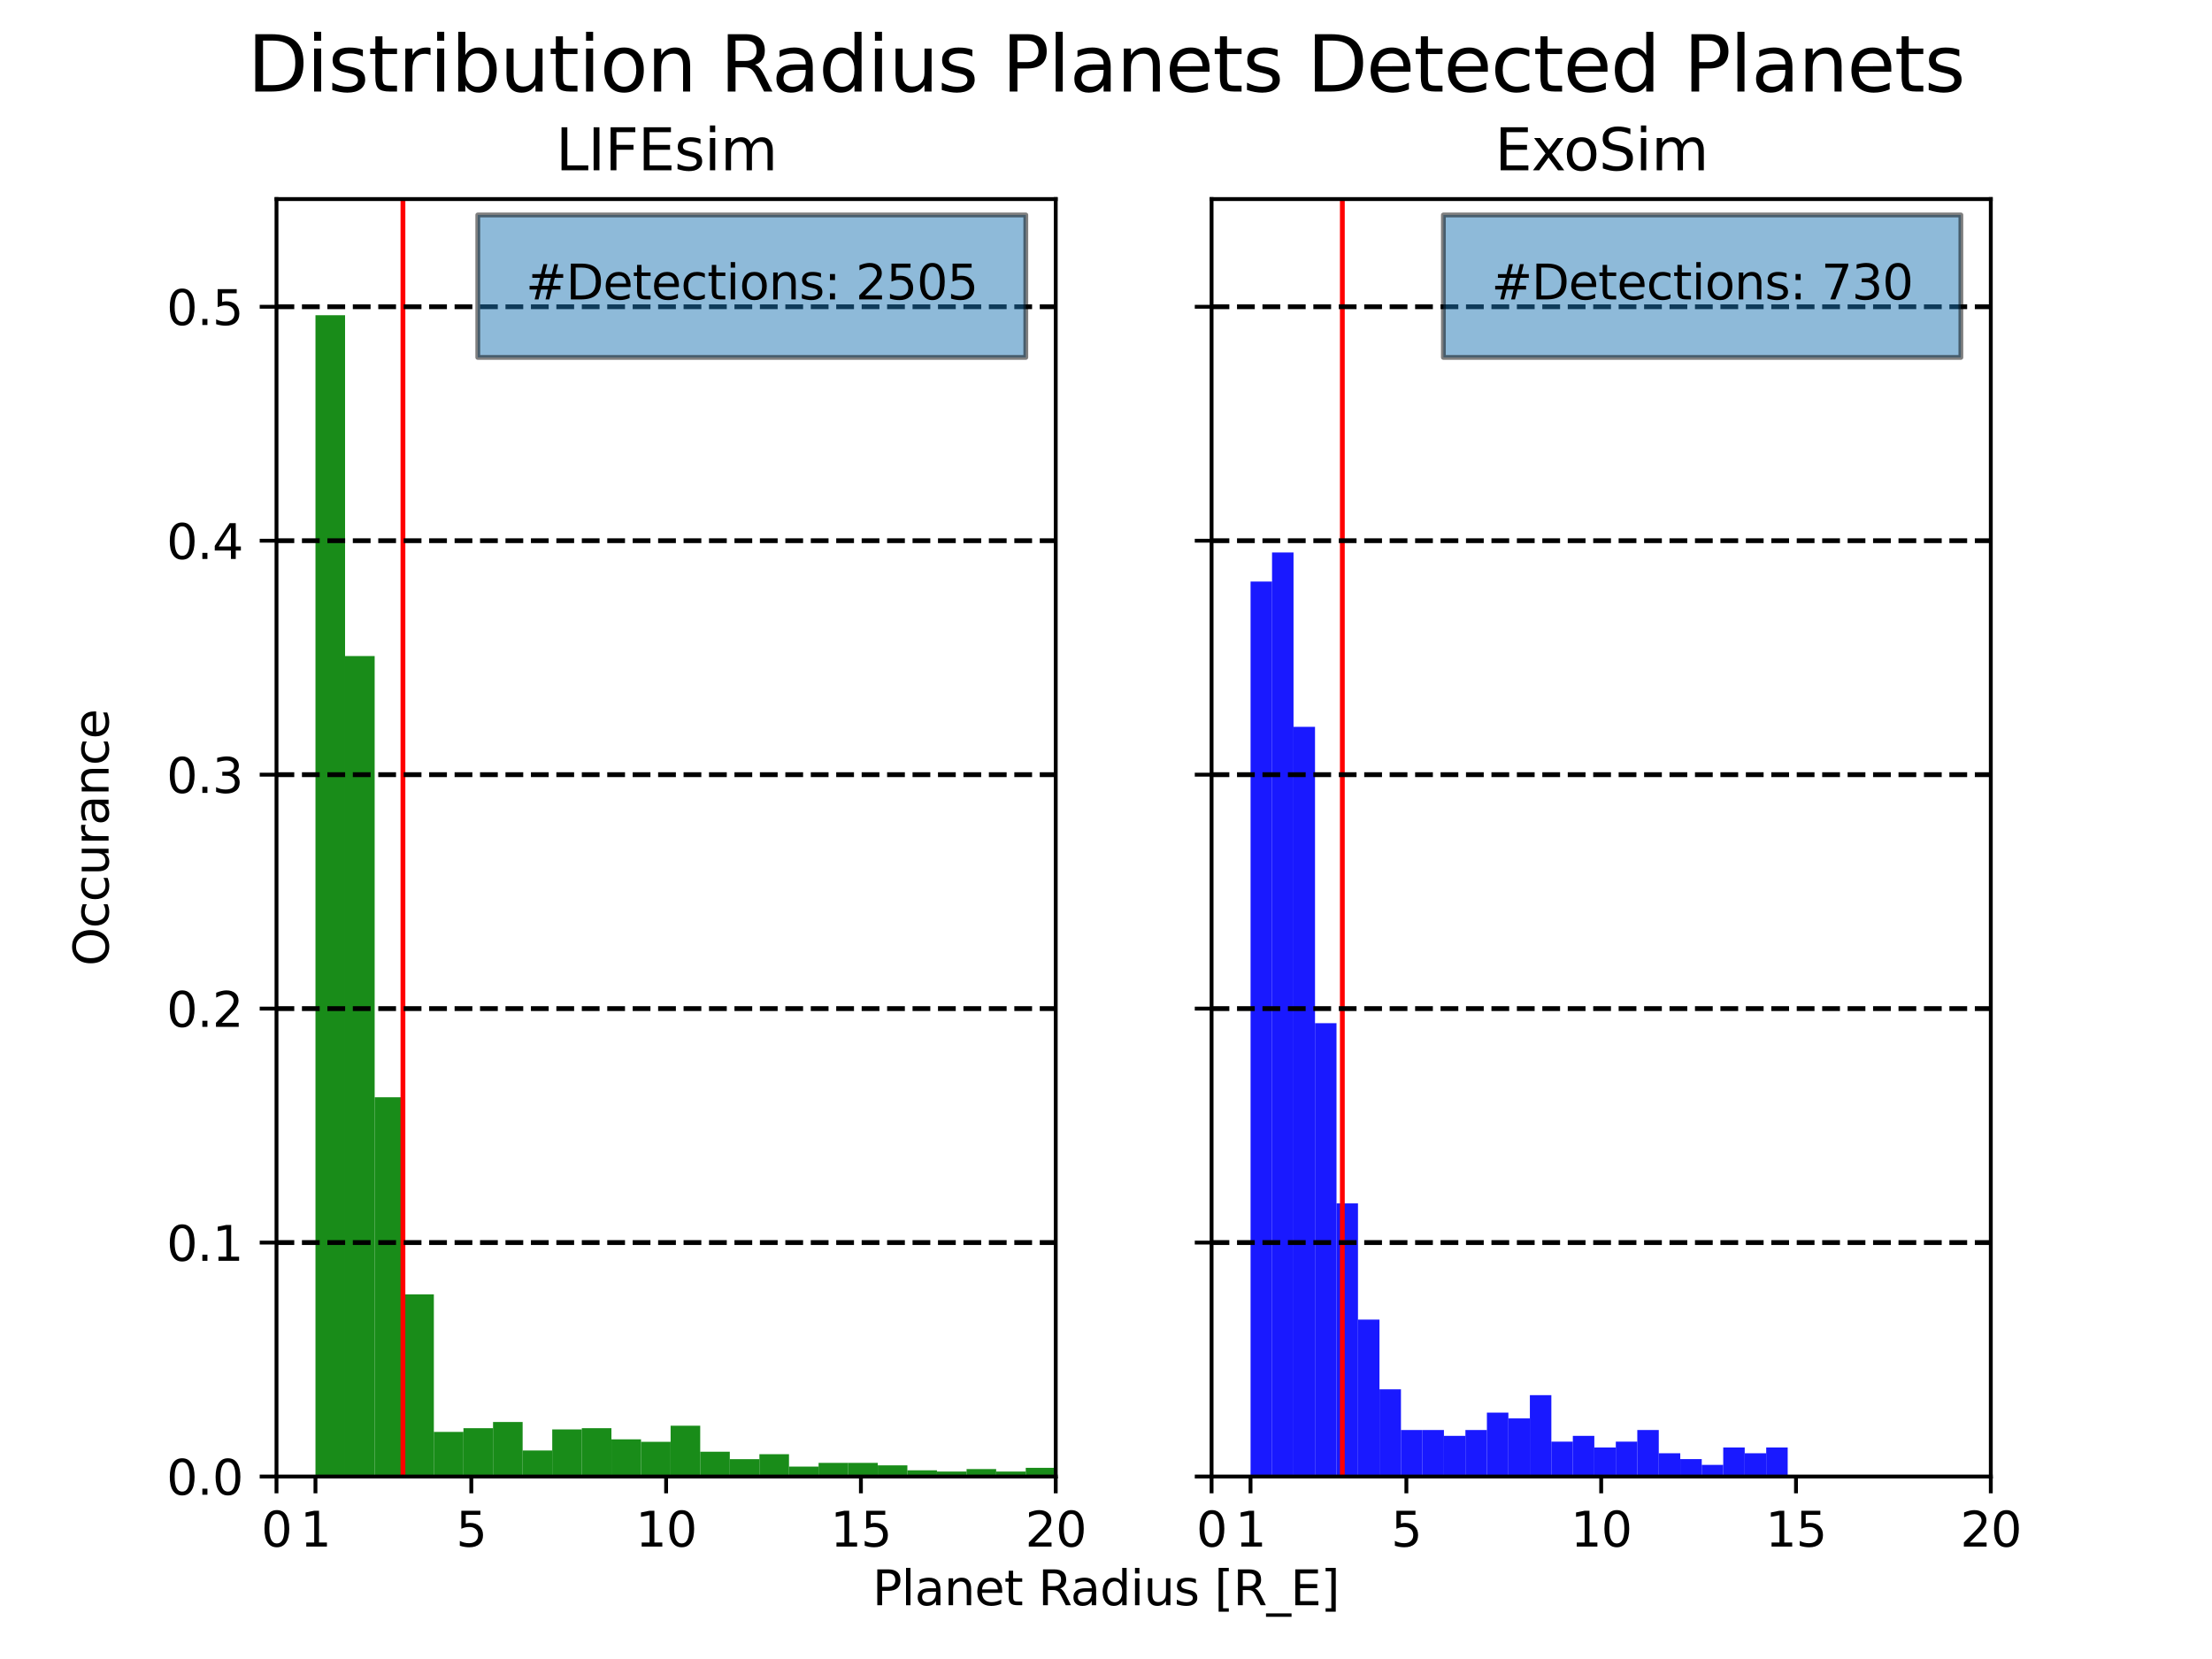 <?xml version="1.0" encoding="utf-8" standalone="no"?>
<!DOCTYPE svg PUBLIC "-//W3C//DTD SVG 1.1//EN"
  "http://www.w3.org/Graphics/SVG/1.1/DTD/svg11.dtd">
<svg xmlns:xlink="http://www.w3.org/1999/xlink" width="460.8pt" height="345.6pt" viewBox="0 0 460.8 345.6" xmlns="http://www.w3.org/2000/svg" version="1.1">
 <defs>
  <style type="text/css">*{stroke-linejoin: round; stroke-linecap: butt}</style>
 </defs>
 <g id="figure_1">
  <g id="patch_1">
   <path d="M 0 345.6 
L 460.8 345.6 
L 460.8 0 
L 0 0 
z
" style="fill: #ffffff"/>
  </g>
  <g id="axes_1">
   <g id="patch_2">
    <path d="M 57.6 307.584 
L 219.927 307.584 
L 219.927 41.472 
L 57.6 41.472 
z
" style="fill: #ffffff"/>
   </g>
   <g id="patch_3">
    <path d="M 65.719 307.584 
L 71.884 307.584 
L 71.884 65.664 
L 65.719 65.664 
z
" clip-path="url(#pf125e460a9)" style="fill: #008000; opacity: 0.9"/>
   </g>
   <g id="patch_4">
    <path d="M 71.884 307.584 
L 78.049 307.584 
L 78.049 136.665 
L 71.884 136.665 
z
" clip-path="url(#pf125e460a9)" style="fill: #008000; opacity: 0.9"/>
   </g>
   <g id="patch_5">
    <path d="M 78.049 307.584 
L 84.214 307.584 
L 84.214 228.579 
L 78.049 228.579 
z
" clip-path="url(#pf125e460a9)" style="fill: #008000; opacity: 0.9"/>
   </g>
   <g id="patch_6">
    <path d="M 84.214 307.584 
L 90.38 307.584 
L 90.38 269.631 
L 84.214 269.631 
z
" clip-path="url(#pf125e460a9)" style="fill: #008000; opacity: 0.9"/>
   </g>
   <g id="patch_7">
    <path d="M 90.38 307.584 
L 96.545 307.584 
L 96.545 298.289 
L 90.38 298.289 
z
" clip-path="url(#pf125e460a9)" style="fill: #008000; opacity: 0.9"/>
   </g>
   <g id="patch_8">
    <path d="M 96.545 307.584 
L 102.71 307.584 
L 102.71 297.515 
L 96.545 297.515 
z
" clip-path="url(#pf125e460a9)" style="fill: #008000; opacity: 0.9"/>
   </g>
   <g id="patch_9">
    <path d="M 102.71 307.584 
L 108.875 307.584 
L 108.875 296.224 
L 102.71 296.224 
z
" clip-path="url(#pf125e460a9)" style="fill: #008000; opacity: 0.9"/>
   </g>
   <g id="patch_10">
    <path d="M 108.875 307.584 
L 115.04 307.584 
L 115.04 302.162 
L 108.875 302.162 
z
" clip-path="url(#pf125e460a9)" style="fill: #008000; opacity: 0.9"/>
   </g>
   <g id="patch_11">
    <path d="M 115.04 307.584 
L 121.206 307.584 
L 121.206 297.773 
L 115.04 297.773 
z
" clip-path="url(#pf125e460a9)" style="fill: #008000; opacity: 0.9"/>
   </g>
   <g id="patch_12">
    <path d="M 121.206 307.584 
L 127.371 307.584 
L 127.371 297.515 
L 121.206 297.515 
z
" clip-path="url(#pf125e460a9)" style="fill: #008000; opacity: 0.9"/>
   </g>
   <g id="patch_13">
    <path d="M 127.371 307.584 
L 133.536 307.584 
L 133.536 299.838 
L 127.371 299.838 
z
" clip-path="url(#pf125e460a9)" style="fill: #008000; opacity: 0.9"/>
   </g>
   <g id="patch_14">
    <path d="M 133.536 307.584 
L 139.701 307.584 
L 139.701 300.355 
L 133.536 300.355 
z
" clip-path="url(#pf125e460a9)" style="fill: #008000; opacity: 0.9"/>
   </g>
   <g id="patch_15">
    <path d="M 139.701 307.584 
L 145.866 307.584 
L 145.866 296.998 
L 139.701 296.998 
z
" clip-path="url(#pf125e460a9)" style="fill: #008000; opacity: 0.9"/>
   </g>
   <g id="patch_16">
    <path d="M 145.866 307.584 
L 152.032 307.584 
L 152.032 302.42 
L 145.866 302.42 
z
" clip-path="url(#pf125e460a9)" style="fill: #008000; opacity: 0.9"/>
   </g>
   <g id="patch_17">
    <path d="M 152.032 307.584 
L 158.197 307.584 
L 158.197 303.969 
L 152.032 303.969 
z
" clip-path="url(#pf125e460a9)" style="fill: #008000; opacity: 0.9"/>
   </g>
   <g id="patch_18">
    <path d="M 158.197 307.584 
L 164.362 307.584 
L 164.362 302.937 
L 158.197 302.937 
z
" clip-path="url(#pf125e460a9)" style="fill: #008000; opacity: 0.9"/>
   </g>
   <g id="patch_19">
    <path d="M 164.362 307.584 
L 170.527 307.584 
L 170.527 305.519 
L 164.362 305.519 
z
" clip-path="url(#pf125e460a9)" style="fill: #008000; opacity: 0.9"/>
   </g>
   <g id="patch_20">
    <path d="M 170.527 307.584 
L 176.692 307.584 
L 176.692 304.744 
L 170.527 304.744 
z
" clip-path="url(#pf125e460a9)" style="fill: #008000; opacity: 0.9"/>
   </g>
   <g id="patch_21">
    <path d="M 176.692 307.584 
L 182.858 307.584 
L 182.858 304.744 
L 176.692 304.744 
z
" clip-path="url(#pf125e460a9)" style="fill: #008000; opacity: 0.9"/>
   </g>
   <g id="patch_22">
    <path d="M 182.858 307.584 
L 189.023 307.584 
L 189.023 305.26 
L 182.858 305.26 
z
" clip-path="url(#pf125e460a9)" style="fill: #008000; opacity: 0.9"/>
   </g>
   <g id="patch_23">
    <path d="M 189.023 307.584 
L 195.188 307.584 
L 195.188 306.293 
L 189.023 306.293 
z
" clip-path="url(#pf125e460a9)" style="fill: #008000; opacity: 0.9"/>
   </g>
   <g id="patch_24">
    <path d="M 195.188 307.584 
L 201.353 307.584 
L 201.353 306.551 
L 195.188 306.551 
z
" clip-path="url(#pf125e460a9)" style="fill: #008000; opacity: 0.9"/>
   </g>
   <g id="patch_25">
    <path d="M 201.353 307.584 
L 207.518 307.584 
L 207.518 306.035 
L 201.353 306.035 
z
" clip-path="url(#pf125e460a9)" style="fill: #008000; opacity: 0.9"/>
   </g>
   <g id="patch_26">
    <path d="M 207.518 307.584 
L 213.684 307.584 
L 213.684 306.551 
L 207.518 306.551 
z
" clip-path="url(#pf125e460a9)" style="fill: #008000; opacity: 0.9"/>
   </g>
   <g id="patch_27">
    <path d="M 213.684 307.584 
L 219.849 307.584 
L 219.849 305.777 
L 213.684 305.777 
z
" clip-path="url(#pf125e460a9)" style="fill: #008000; opacity: 0.9"/>
   </g>
   <g id="matplotlib.axis_1">
    <g id="xtick_1">
     <g id="line2d_1">
      <defs>
       <path id="m5484900bae" d="M 0 0 
L 0 3.5 
" style="stroke: #000000; stroke-width: 0.8"/>
      </defs>
      <g>
       <use xlink:href="#m5484900bae" x="57.6" y="307.584" style="stroke: #000000; stroke-width: 0.8"/>
      </g>
     </g>
     <g id="text_1">
      <!-- 0 -->
      <g transform="translate(54.419 322.182) scale(0.1 -0.1)">
       <defs>
        <path id="DejaVuSans-30" d="M 2034 4250 
Q 1547 4250 1301 3770 
Q 1056 3291 1056 2328 
Q 1056 1369 1301 889 
Q 1547 409 2034 409 
Q 2525 409 2770 889 
Q 3016 1369 3016 2328 
Q 3016 3291 2770 3770 
Q 2525 4250 2034 4250 
z
M 2034 4750 
Q 2819 4750 3233 4129 
Q 3647 3509 3647 2328 
Q 3647 1150 3233 529 
Q 2819 -91 2034 -91 
Q 1250 -91 836 529 
Q 422 1150 422 2328 
Q 422 3509 836 4129 
Q 1250 4750 2034 4750 
z
" transform="scale(0.016)"/>
       </defs>
       <use xlink:href="#DejaVuSans-30"/>
      </g>
     </g>
    </g>
    <g id="xtick_2">
     <g id="line2d_2">
      <g>
       <use xlink:href="#m5484900bae" x="65.716" y="307.584" style="stroke: #000000; stroke-width: 0.8"/>
      </g>
     </g>
     <g id="text_2">
      <!-- 1 -->
      <g transform="translate(62.535 322.182) scale(0.1 -0.1)">
       <defs>
        <path id="DejaVuSans-31" d="M 794 531 
L 1825 531 
L 1825 4091 
L 703 3866 
L 703 4441 
L 1819 4666 
L 2450 4666 
L 2450 531 
L 3481 531 
L 3481 0 
L 794 0 
L 794 531 
z
" transform="scale(0.016)"/>
       </defs>
       <use xlink:href="#DejaVuSans-31"/>
      </g>
     </g>
    </g>
    <g id="xtick_3">
     <g id="line2d_3">
      <g>
       <use xlink:href="#m5484900bae" x="98.182" y="307.584" style="stroke: #000000; stroke-width: 0.8"/>
      </g>
     </g>
     <g id="text_3">
      <!-- 5 -->
      <g transform="translate(95.001 322.182) scale(0.1 -0.1)">
       <defs>
        <path id="DejaVuSans-35" d="M 691 4666 
L 3169 4666 
L 3169 4134 
L 1269 4134 
L 1269 2991 
Q 1406 3038 1543 3061 
Q 1681 3084 1819 3084 
Q 2600 3084 3056 2656 
Q 3513 2228 3513 1497 
Q 3513 744 3044 326 
Q 2575 -91 1722 -91 
Q 1428 -91 1123 -41 
Q 819 9 494 109 
L 494 744 
Q 775 591 1075 516 
Q 1375 441 1709 441 
Q 2250 441 2565 725 
Q 2881 1009 2881 1497 
Q 2881 1984 2565 2268 
Q 2250 2553 1709 2553 
Q 1456 2553 1204 2497 
Q 953 2441 691 2322 
L 691 4666 
z
" transform="scale(0.016)"/>
       </defs>
       <use xlink:href="#DejaVuSans-35"/>
      </g>
     </g>
    </g>
    <g id="xtick_4">
     <g id="line2d_4">
      <g>
       <use xlink:href="#m5484900bae" x="138.764" y="307.584" style="stroke: #000000; stroke-width: 0.8"/>
      </g>
     </g>
     <g id="text_4">
      <!-- 10 -->
      <g transform="translate(132.401 322.182) scale(0.1 -0.1)">
       <use xlink:href="#DejaVuSans-31"/>
       <use xlink:href="#DejaVuSans-30" x="63.623"/>
      </g>
     </g>
    </g>
    <g id="xtick_5">
     <g id="line2d_5">
      <g>
       <use xlink:href="#m5484900bae" x="179.345" y="307.584" style="stroke: #000000; stroke-width: 0.8"/>
      </g>
     </g>
     <g id="text_5">
      <!-- 15 -->
      <g transform="translate(172.983 322.182) scale(0.1 -0.1)">
       <use xlink:href="#DejaVuSans-31"/>
       <use xlink:href="#DejaVuSans-35" x="63.623"/>
      </g>
     </g>
    </g>
    <g id="xtick_6">
     <g id="line2d_6">
      <g>
       <use xlink:href="#m5484900bae" x="219.927" y="307.584" style="stroke: #000000; stroke-width: 0.8"/>
      </g>
     </g>
     <g id="text_6">
      <!-- 20 -->
      <g transform="translate(213.565 322.182) scale(0.1 -0.1)">
       <defs>
        <path id="DejaVuSans-32" d="M 1228 531 
L 3431 531 
L 3431 0 
L 469 0 
L 469 531 
Q 828 903 1448 1529 
Q 2069 2156 2228 2338 
Q 2531 2678 2651 2914 
Q 2772 3150 2772 3378 
Q 2772 3750 2511 3984 
Q 2250 4219 1831 4219 
Q 1534 4219 1204 4116 
Q 875 4013 500 3803 
L 500 4441 
Q 881 4594 1212 4672 
Q 1544 4750 1819 4750 
Q 2544 4750 2975 4387 
Q 3406 4025 3406 3419 
Q 3406 3131 3298 2873 
Q 3191 2616 2906 2266 
Q 2828 2175 2409 1742 
Q 1991 1309 1228 531 
z
" transform="scale(0.016)"/>
       </defs>
       <use xlink:href="#DejaVuSans-32"/>
       <use xlink:href="#DejaVuSans-30" x="63.623"/>
      </g>
     </g>
    </g>
   </g>
   <g id="matplotlib.axis_2">
    <g id="ytick_1">
     <g id="line2d_7">
      <defs>
       <path id="m2b24a20e1f" d="M 0 0 
L -3.5 0 
" style="stroke: #000000; stroke-width: 0.8"/>
      </defs>
      <g>
       <use xlink:href="#m2b24a20e1f" x="57.6" y="307.584" style="stroke: #000000; stroke-width: 0.8"/>
      </g>
     </g>
     <g id="text_7">
      <!-- 0.0 -->
      <g transform="translate(34.697 311.383) scale(0.1 -0.1)">
       <defs>
        <path id="DejaVuSans-2e" d="M 684 794 
L 1344 794 
L 1344 0 
L 684 0 
L 684 794 
z
" transform="scale(0.016)"/>
       </defs>
       <use xlink:href="#DejaVuSans-30"/>
       <use xlink:href="#DejaVuSans-2e" x="63.623"/>
       <use xlink:href="#DejaVuSans-30" x="95.41"/>
      </g>
     </g>
    </g>
    <g id="ytick_2">
     <g id="line2d_8">
      <g>
       <use xlink:href="#m2b24a20e1f" x="57.6" y="258.849" style="stroke: #000000; stroke-width: 0.8"/>
      </g>
     </g>
     <g id="text_8">
      <!-- 0.1 -->
      <g transform="translate(34.697 262.648) scale(0.1 -0.1)">
       <use xlink:href="#DejaVuSans-30"/>
       <use xlink:href="#DejaVuSans-2e" x="63.623"/>
       <use xlink:href="#DejaVuSans-31" x="95.41"/>
      </g>
     </g>
    </g>
    <g id="ytick_3">
     <g id="line2d_9">
      <g>
       <use xlink:href="#m2b24a20e1f" x="57.6" y="210.113" style="stroke: #000000; stroke-width: 0.8"/>
      </g>
     </g>
     <g id="text_9">
      <!-- 0.2 -->
      <g transform="translate(34.697 213.912) scale(0.1 -0.1)">
       <use xlink:href="#DejaVuSans-30"/>
       <use xlink:href="#DejaVuSans-2e" x="63.623"/>
       <use xlink:href="#DejaVuSans-32" x="95.41"/>
      </g>
     </g>
    </g>
    <g id="ytick_4">
     <g id="line2d_10">
      <g>
       <use xlink:href="#m2b24a20e1f" x="57.6" y="161.378" style="stroke: #000000; stroke-width: 0.8"/>
      </g>
     </g>
     <g id="text_10">
      <!-- 0.3 -->
      <g transform="translate(34.697 165.177) scale(0.1 -0.1)">
       <defs>
        <path id="DejaVuSans-33" d="M 2597 2516 
Q 3050 2419 3304 2112 
Q 3559 1806 3559 1356 
Q 3559 666 3084 287 
Q 2609 -91 1734 -91 
Q 1441 -91 1130 -33 
Q 819 25 488 141 
L 488 750 
Q 750 597 1062 519 
Q 1375 441 1716 441 
Q 2309 441 2620 675 
Q 2931 909 2931 1356 
Q 2931 1769 2642 2001 
Q 2353 2234 1838 2234 
L 1294 2234 
L 1294 2753 
L 1863 2753 
Q 2328 2753 2575 2939 
Q 2822 3125 2822 3475 
Q 2822 3834 2567 4026 
Q 2313 4219 1838 4219 
Q 1578 4219 1281 4162 
Q 984 4106 628 3988 
L 628 4550 
Q 988 4650 1302 4700 
Q 1616 4750 1894 4750 
Q 2613 4750 3031 4423 
Q 3450 4097 3450 3541 
Q 3450 3153 3228 2886 
Q 3006 2619 2597 2516 
z
" transform="scale(0.016)"/>
       </defs>
       <use xlink:href="#DejaVuSans-30"/>
       <use xlink:href="#DejaVuSans-2e" x="63.623"/>
       <use xlink:href="#DejaVuSans-33" x="95.41"/>
      </g>
     </g>
    </g>
    <g id="ytick_5">
     <g id="line2d_11">
      <g>
       <use xlink:href="#m2b24a20e1f" x="57.6" y="112.642" style="stroke: #000000; stroke-width: 0.8"/>
      </g>
     </g>
     <g id="text_11">
      <!-- 0.4 -->
      <g transform="translate(34.697 116.442) scale(0.1 -0.1)">
       <defs>
        <path id="DejaVuSans-34" d="M 2419 4116 
L 825 1625 
L 2419 1625 
L 2419 4116 
z
M 2253 4666 
L 3047 4666 
L 3047 1625 
L 3713 1625 
L 3713 1100 
L 3047 1100 
L 3047 0 
L 2419 0 
L 2419 1100 
L 313 1100 
L 313 1709 
L 2253 4666 
z
" transform="scale(0.016)"/>
       </defs>
       <use xlink:href="#DejaVuSans-30"/>
       <use xlink:href="#DejaVuSans-2e" x="63.623"/>
       <use xlink:href="#DejaVuSans-34" x="95.41"/>
      </g>
     </g>
    </g>
    <g id="ytick_6">
     <g id="line2d_12">
      <g>
       <use xlink:href="#m2b24a20e1f" x="57.6" y="63.907" style="stroke: #000000; stroke-width: 0.8"/>
      </g>
     </g>
     <g id="text_12">
      <!-- 0.5 -->
      <g transform="translate(34.697 67.706) scale(0.1 -0.1)">
       <use xlink:href="#DejaVuSans-30"/>
       <use xlink:href="#DejaVuSans-2e" x="63.623"/>
       <use xlink:href="#DejaVuSans-35" x="95.41"/>
      </g>
     </g>
    </g>
    <g id="text_13">
     <!-- Occurance -->
     <g transform="translate(22.617 201.245) rotate(-90) scale(0.1 -0.1)">
      <defs>
       <path id="DejaVuSans-4f" d="M 2522 4238 
Q 1834 4238 1429 3725 
Q 1025 3213 1025 2328 
Q 1025 1447 1429 934 
Q 1834 422 2522 422 
Q 3209 422 3611 934 
Q 4013 1447 4013 2328 
Q 4013 3213 3611 3725 
Q 3209 4238 2522 4238 
z
M 2522 4750 
Q 3503 4750 4090 4092 
Q 4678 3434 4678 2328 
Q 4678 1225 4090 567 
Q 3503 -91 2522 -91 
Q 1538 -91 948 565 
Q 359 1222 359 2328 
Q 359 3434 948 4092 
Q 1538 4750 2522 4750 
z
" transform="scale(0.016)"/>
       <path id="DejaVuSans-63" d="M 3122 3366 
L 3122 2828 
Q 2878 2963 2633 3030 
Q 2388 3097 2138 3097 
Q 1578 3097 1268 2742 
Q 959 2388 959 1747 
Q 959 1106 1268 751 
Q 1578 397 2138 397 
Q 2388 397 2633 464 
Q 2878 531 3122 666 
L 3122 134 
Q 2881 22 2623 -34 
Q 2366 -91 2075 -91 
Q 1284 -91 818 406 
Q 353 903 353 1747 
Q 353 2603 823 3093 
Q 1294 3584 2113 3584 
Q 2378 3584 2631 3529 
Q 2884 3475 3122 3366 
z
" transform="scale(0.016)"/>
       <path id="DejaVuSans-75" d="M 544 1381 
L 544 3500 
L 1119 3500 
L 1119 1403 
Q 1119 906 1312 657 
Q 1506 409 1894 409 
Q 2359 409 2629 706 
Q 2900 1003 2900 1516 
L 2900 3500 
L 3475 3500 
L 3475 0 
L 2900 0 
L 2900 538 
Q 2691 219 2414 64 
Q 2138 -91 1772 -91 
Q 1169 -91 856 284 
Q 544 659 544 1381 
z
M 1991 3584 
L 1991 3584 
z
" transform="scale(0.016)"/>
       <path id="DejaVuSans-72" d="M 2631 2963 
Q 2534 3019 2420 3045 
Q 2306 3072 2169 3072 
Q 1681 3072 1420 2755 
Q 1159 2438 1159 1844 
L 1159 0 
L 581 0 
L 581 3500 
L 1159 3500 
L 1159 2956 
Q 1341 3275 1631 3429 
Q 1922 3584 2338 3584 
Q 2397 3584 2469 3576 
Q 2541 3569 2628 3553 
L 2631 2963 
z
" transform="scale(0.016)"/>
       <path id="DejaVuSans-61" d="M 2194 1759 
Q 1497 1759 1228 1600 
Q 959 1441 959 1056 
Q 959 750 1161 570 
Q 1363 391 1709 391 
Q 2188 391 2477 730 
Q 2766 1069 2766 1631 
L 2766 1759 
L 2194 1759 
z
M 3341 1997 
L 3341 0 
L 2766 0 
L 2766 531 
Q 2569 213 2275 61 
Q 1981 -91 1556 -91 
Q 1019 -91 701 211 
Q 384 513 384 1019 
Q 384 1609 779 1909 
Q 1175 2209 1959 2209 
L 2766 2209 
L 2766 2266 
Q 2766 2663 2505 2880 
Q 2244 3097 1772 3097 
Q 1472 3097 1187 3025 
Q 903 2953 641 2809 
L 641 3341 
Q 956 3463 1253 3523 
Q 1550 3584 1831 3584 
Q 2591 3584 2966 3190 
Q 3341 2797 3341 1997 
z
" transform="scale(0.016)"/>
       <path id="DejaVuSans-6e" d="M 3513 2113 
L 3513 0 
L 2938 0 
L 2938 2094 
Q 2938 2591 2744 2837 
Q 2550 3084 2163 3084 
Q 1697 3084 1428 2787 
Q 1159 2491 1159 1978 
L 1159 0 
L 581 0 
L 581 3500 
L 1159 3500 
L 1159 2956 
Q 1366 3272 1645 3428 
Q 1925 3584 2291 3584 
Q 2894 3584 3203 3211 
Q 3513 2838 3513 2113 
z
" transform="scale(0.016)"/>
       <path id="DejaVuSans-65" d="M 3597 1894 
L 3597 1613 
L 953 1613 
Q 991 1019 1311 708 
Q 1631 397 2203 397 
Q 2534 397 2845 478 
Q 3156 559 3463 722 
L 3463 178 
Q 3153 47 2828 -22 
Q 2503 -91 2169 -91 
Q 1331 -91 842 396 
Q 353 884 353 1716 
Q 353 2575 817 3079 
Q 1281 3584 2069 3584 
Q 2775 3584 3186 3129 
Q 3597 2675 3597 1894 
z
M 3022 2063 
Q 3016 2534 2758 2815 
Q 2500 3097 2075 3097 
Q 1594 3097 1305 2825 
Q 1016 2553 972 2059 
L 3022 2063 
z
" transform="scale(0.016)"/>
      </defs>
      <use xlink:href="#DejaVuSans-4f"/>
      <use xlink:href="#DejaVuSans-63" x="78.711"/>
      <use xlink:href="#DejaVuSans-63" x="133.691"/>
      <use xlink:href="#DejaVuSans-75" x="188.672"/>
      <use xlink:href="#DejaVuSans-72" x="252.051"/>
      <use xlink:href="#DejaVuSans-61" x="293.164"/>
      <use xlink:href="#DejaVuSans-6e" x="354.443"/>
      <use xlink:href="#DejaVuSans-63" x="417.822"/>
      <use xlink:href="#DejaVuSans-65" x="472.803"/>
     </g>
    </g>
   </g>
   <g id="line2d_13">
    <path d="M 83.941 307.584 
L 83.941 41.472 
" clip-path="url(#pf125e460a9)" style="fill: none; stroke: #ff0000; stroke-linecap: square"/>
   </g>
   <g id="line2d_14">
    <path d="M 57.6 258.849 
L 219.927 258.849 
" clip-path="url(#pf125e460a9)" style="fill: none; stroke-dasharray: 3.7,1.6; stroke-dashoffset: 0; stroke: #000000"/>
   </g>
   <g id="line2d_15">
    <path d="M 57.6 210.113 
L 219.927 210.113 
" clip-path="url(#pf125e460a9)" style="fill: none; stroke-dasharray: 3.7,1.6; stroke-dashoffset: 0; stroke: #000000"/>
   </g>
   <g id="line2d_16">
    <path d="M 57.6 161.378 
L 219.927 161.378 
" clip-path="url(#pf125e460a9)" style="fill: none; stroke-dasharray: 3.7,1.6; stroke-dashoffset: 0; stroke: #000000"/>
   </g>
   <g id="line2d_17">
    <path d="M 57.6 112.642 
L 219.927 112.642 
" clip-path="url(#pf125e460a9)" style="fill: none; stroke-dasharray: 3.7,1.6; stroke-dashoffset: 0; stroke: #000000"/>
   </g>
   <g id="line2d_18">
    <path d="M 57.6 63.907 
L 219.927 63.907 
" clip-path="url(#pf125e460a9)" style="fill: none; stroke-dasharray: 3.7,1.6; stroke-dashoffset: 0; stroke: #000000"/>
   </g>
   <g id="patch_28">
    <path d="M 57.6 307.584 
L 57.6 41.472 
" style="fill: none; stroke: #000000; stroke-width: 0.8; stroke-linejoin: miter; stroke-linecap: square"/>
   </g>
   <g id="patch_29">
    <path d="M 219.927 307.584 
L 219.927 41.472 
" style="fill: none; stroke: #000000; stroke-width: 0.8; stroke-linejoin: miter; stroke-linecap: square"/>
   </g>
   <g id="patch_30">
    <path d="M 57.6 307.584 
L 219.927 307.584 
" style="fill: none; stroke: #000000; stroke-width: 0.8; stroke-linejoin: miter; stroke-linecap: square"/>
   </g>
   <g id="patch_31">
    <path d="M 57.6 41.472 
L 219.927 41.472 
" style="fill: none; stroke: #000000; stroke-width: 0.8; stroke-linejoin: miter; stroke-linecap: square"/>
   </g>
   <g id="text_14">
    <g id="patch_32">
     <path d="M 99.529 74.456 
L 213.695 74.456 
L 213.695 44.778 
L 99.529 44.778 
z
" style="fill: #1f77b4; opacity: 0.5; stroke: #000000; stroke-linejoin: miter"/>
    </g>
    <!-- #Detections: 2505 -->
    <g transform="translate(109.529 62.376) scale(0.1 -0.1)">
     <defs>
      <path id="DejaVuSans-23" d="M 3272 2816 
L 2363 2816 
L 2100 1772 
L 3016 1772 
L 3272 2816 
z
M 2803 4594 
L 2478 3297 
L 3391 3297 
L 3719 4594 
L 4219 4594 
L 3897 3297 
L 4872 3297 
L 4872 2816 
L 3775 2816 
L 3519 1772 
L 4513 1772 
L 4513 1294 
L 3397 1294 
L 3072 0 
L 2572 0 
L 2894 1294 
L 1978 1294 
L 1656 0 
L 1153 0 
L 1478 1294 
L 494 1294 
L 494 1772 
L 1594 1772 
L 1856 2816 
L 850 2816 
L 850 3297 
L 1978 3297 
L 2297 4594 
L 2803 4594 
z
" transform="scale(0.016)"/>
      <path id="DejaVuSans-44" d="M 1259 4147 
L 1259 519 
L 2022 519 
Q 2988 519 3436 956 
Q 3884 1394 3884 2338 
Q 3884 3275 3436 3711 
Q 2988 4147 2022 4147 
L 1259 4147 
z
M 628 4666 
L 1925 4666 
Q 3281 4666 3915 4102 
Q 4550 3538 4550 2338 
Q 4550 1131 3912 565 
Q 3275 0 1925 0 
L 628 0 
L 628 4666 
z
" transform="scale(0.016)"/>
      <path id="DejaVuSans-74" d="M 1172 4494 
L 1172 3500 
L 2356 3500 
L 2356 3053 
L 1172 3053 
L 1172 1153 
Q 1172 725 1289 603 
Q 1406 481 1766 481 
L 2356 481 
L 2356 0 
L 1766 0 
Q 1100 0 847 248 
Q 594 497 594 1153 
L 594 3053 
L 172 3053 
L 172 3500 
L 594 3500 
L 594 4494 
L 1172 4494 
z
" transform="scale(0.016)"/>
      <path id="DejaVuSans-69" d="M 603 3500 
L 1178 3500 
L 1178 0 
L 603 0 
L 603 3500 
z
M 603 4863 
L 1178 4863 
L 1178 4134 
L 603 4134 
L 603 4863 
z
" transform="scale(0.016)"/>
      <path id="DejaVuSans-6f" d="M 1959 3097 
Q 1497 3097 1228 2736 
Q 959 2375 959 1747 
Q 959 1119 1226 758 
Q 1494 397 1959 397 
Q 2419 397 2687 759 
Q 2956 1122 2956 1747 
Q 2956 2369 2687 2733 
Q 2419 3097 1959 3097 
z
M 1959 3584 
Q 2709 3584 3137 3096 
Q 3566 2609 3566 1747 
Q 3566 888 3137 398 
Q 2709 -91 1959 -91 
Q 1206 -91 779 398 
Q 353 888 353 1747 
Q 353 2609 779 3096 
Q 1206 3584 1959 3584 
z
" transform="scale(0.016)"/>
      <path id="DejaVuSans-73" d="M 2834 3397 
L 2834 2853 
Q 2591 2978 2328 3040 
Q 2066 3103 1784 3103 
Q 1356 3103 1142 2972 
Q 928 2841 928 2578 
Q 928 2378 1081 2264 
Q 1234 2150 1697 2047 
L 1894 2003 
Q 2506 1872 2764 1633 
Q 3022 1394 3022 966 
Q 3022 478 2636 193 
Q 2250 -91 1575 -91 
Q 1294 -91 989 -36 
Q 684 19 347 128 
L 347 722 
Q 666 556 975 473 
Q 1284 391 1588 391 
Q 1994 391 2212 530 
Q 2431 669 2431 922 
Q 2431 1156 2273 1281 
Q 2116 1406 1581 1522 
L 1381 1569 
Q 847 1681 609 1914 
Q 372 2147 372 2553 
Q 372 3047 722 3315 
Q 1072 3584 1716 3584 
Q 2034 3584 2315 3537 
Q 2597 3491 2834 3397 
z
" transform="scale(0.016)"/>
      <path id="DejaVuSans-3a" d="M 750 794 
L 1409 794 
L 1409 0 
L 750 0 
L 750 794 
z
M 750 3309 
L 1409 3309 
L 1409 2516 
L 750 2516 
L 750 3309 
z
" transform="scale(0.016)"/>
      <path id="DejaVuSans-20" transform="scale(0.016)"/>
     </defs>
     <use xlink:href="#DejaVuSans-23"/>
     <use xlink:href="#DejaVuSans-44" x="83.789"/>
     <use xlink:href="#DejaVuSans-65" x="160.791"/>
     <use xlink:href="#DejaVuSans-74" x="222.314"/>
     <use xlink:href="#DejaVuSans-65" x="261.523"/>
     <use xlink:href="#DejaVuSans-63" x="323.047"/>
     <use xlink:href="#DejaVuSans-74" x="378.027"/>
     <use xlink:href="#DejaVuSans-69" x="417.236"/>
     <use xlink:href="#DejaVuSans-6f" x="445.02"/>
     <use xlink:href="#DejaVuSans-6e" x="506.201"/>
     <use xlink:href="#DejaVuSans-73" x="569.58"/>
     <use xlink:href="#DejaVuSans-3a" x="621.68"/>
     <use xlink:href="#DejaVuSans-20" x="655.371"/>
     <use xlink:href="#DejaVuSans-32" x="687.158"/>
     <use xlink:href="#DejaVuSans-35" x="750.781"/>
     <use xlink:href="#DejaVuSans-30" x="814.404"/>
     <use xlink:href="#DejaVuSans-35" x="878.027"/>
    </g>
   </g>
   <g id="text_15">
    <!-- LIFEsim -->
    <g transform="translate(115.771 35.472) scale(0.12 -0.12)">
     <defs>
      <path id="DejaVuSans-4c" d="M 628 4666 
L 1259 4666 
L 1259 531 
L 3531 531 
L 3531 0 
L 628 0 
L 628 4666 
z
" transform="scale(0.016)"/>
      <path id="DejaVuSans-49" d="M 628 4666 
L 1259 4666 
L 1259 0 
L 628 0 
L 628 4666 
z
" transform="scale(0.016)"/>
      <path id="DejaVuSans-46" d="M 628 4666 
L 3309 4666 
L 3309 4134 
L 1259 4134 
L 1259 2759 
L 3109 2759 
L 3109 2228 
L 1259 2228 
L 1259 0 
L 628 0 
L 628 4666 
z
" transform="scale(0.016)"/>
      <path id="DejaVuSans-45" d="M 628 4666 
L 3578 4666 
L 3578 4134 
L 1259 4134 
L 1259 2753 
L 3481 2753 
L 3481 2222 
L 1259 2222 
L 1259 531 
L 3634 531 
L 3634 0 
L 628 0 
L 628 4666 
z
" transform="scale(0.016)"/>
      <path id="DejaVuSans-6d" d="M 3328 2828 
Q 3544 3216 3844 3400 
Q 4144 3584 4550 3584 
Q 5097 3584 5394 3201 
Q 5691 2819 5691 2113 
L 5691 0 
L 5113 0 
L 5113 2094 
Q 5113 2597 4934 2840 
Q 4756 3084 4391 3084 
Q 3944 3084 3684 2787 
Q 3425 2491 3425 1978 
L 3425 0 
L 2847 0 
L 2847 2094 
Q 2847 2600 2669 2842 
Q 2491 3084 2119 3084 
Q 1678 3084 1418 2786 
Q 1159 2488 1159 1978 
L 1159 0 
L 581 0 
L 581 3500 
L 1159 3500 
L 1159 2956 
Q 1356 3278 1631 3431 
Q 1906 3584 2284 3584 
Q 2666 3584 2933 3390 
Q 3200 3197 3328 2828 
z
" transform="scale(0.016)"/>
     </defs>
     <use xlink:href="#DejaVuSans-4c"/>
     <use xlink:href="#DejaVuSans-49" x="55.713"/>
     <use xlink:href="#DejaVuSans-46" x="85.205"/>
     <use xlink:href="#DejaVuSans-45" x="142.725"/>
     <use xlink:href="#DejaVuSans-73" x="205.908"/>
     <use xlink:href="#DejaVuSans-69" x="258.008"/>
     <use xlink:href="#DejaVuSans-6d" x="285.791"/>
    </g>
   </g>
  </g>
  <g id="axes_2">
   <g id="patch_33">
    <path d="M 252.393 307.584 
L 414.72 307.584 
L 414.72 41.472 
L 252.393 41.472 
z
" style="fill: #ffffff"/>
   </g>
   <g id="patch_34">
    <path d="M 260.515 307.584 
L 264.991 307.584 
L 264.991 121.144 
L 260.515 121.144 
z
" clip-path="url(#pab71f7365b)" style="fill: #0000ff; opacity: 0.9"/>
   </g>
   <g id="patch_35">
    <path d="M 264.991 307.584 
L 269.466 307.584 
L 269.466 115.091 
L 264.991 115.091 
z
" clip-path="url(#pab71f7365b)" style="fill: #0000ff; opacity: 0.9"/>
   </g>
   <g id="patch_36">
    <path d="M 269.466 307.584 
L 273.942 307.584 
L 273.942 151.41 
L 269.466 151.41 
z
" clip-path="url(#pab71f7365b)" style="fill: #0000ff; opacity: 0.9"/>
   </g>
   <g id="patch_37">
    <path d="M 273.942 307.584 
L 278.418 307.584 
L 278.418 213.153 
L 273.942 213.153 
z
" clip-path="url(#pab71f7365b)" style="fill: #0000ff; opacity: 0.9"/>
   </g>
   <g id="patch_38">
    <path d="M 278.418 307.584 
L 282.894 307.584 
L 282.894 250.684 
L 278.418 250.684 
z
" clip-path="url(#pab71f7365b)" style="fill: #0000ff; opacity: 0.9"/>
   </g>
   <g id="patch_39">
    <path d="M 282.894 307.584 
L 287.369 307.584 
L 287.369 274.896 
L 282.894 274.896 
z
" clip-path="url(#pab71f7365b)" style="fill: #0000ff; opacity: 0.9"/>
   </g>
   <g id="patch_40">
    <path d="M 287.369 307.584 
L 291.845 307.584 
L 291.845 289.424 
L 287.369 289.424 
z
" clip-path="url(#pab71f7365b)" style="fill: #0000ff; opacity: 0.9"/>
   </g>
   <g id="patch_41">
    <path d="M 291.845 307.584 
L 296.321 307.584 
L 296.321 297.899 
L 291.845 297.899 
z
" clip-path="url(#pab71f7365b)" style="fill: #0000ff; opacity: 0.9"/>
   </g>
   <g id="patch_42">
    <path d="M 296.321 307.584 
L 300.797 307.584 
L 300.797 297.899 
L 296.321 297.899 
z
" clip-path="url(#pab71f7365b)" style="fill: #0000ff; opacity: 0.9"/>
   </g>
   <g id="patch_43">
    <path d="M 300.797 307.584 
L 305.272 307.584 
L 305.272 299.109 
L 300.797 299.109 
z
" clip-path="url(#pab71f7365b)" style="fill: #0000ff; opacity: 0.9"/>
   </g>
   <g id="patch_44">
    <path d="M 305.272 307.584 
L 309.748 307.584 
L 309.748 297.899 
L 305.272 297.899 
z
" clip-path="url(#pab71f7365b)" style="fill: #0000ff; opacity: 0.9"/>
   </g>
   <g id="patch_45">
    <path d="M 309.748 307.584 
L 314.224 307.584 
L 314.224 294.267 
L 309.748 294.267 
z
" clip-path="url(#pab71f7365b)" style="fill: #0000ff; opacity: 0.9"/>
   </g>
   <g id="patch_46">
    <path d="M 314.224 307.584 
L 318.7 307.584 
L 318.7 295.478 
L 314.224 295.478 
z
" clip-path="url(#pab71f7365b)" style="fill: #0000ff; opacity: 0.9"/>
   </g>
   <g id="patch_47">
    <path d="M 318.7 307.584 
L 323.175 307.584 
L 323.175 290.635 
L 318.7 290.635 
z
" clip-path="url(#pab71f7365b)" style="fill: #0000ff; opacity: 0.9"/>
   </g>
   <g id="patch_48">
    <path d="M 323.175 307.584 
L 327.651 307.584 
L 327.651 300.32 
L 323.175 300.32 
z
" clip-path="url(#pab71f7365b)" style="fill: #0000ff; opacity: 0.9"/>
   </g>
   <g id="patch_49">
    <path d="M 327.651 307.584 
L 332.127 307.584 
L 332.127 299.109 
L 327.651 299.109 
z
" clip-path="url(#pab71f7365b)" style="fill: #0000ff; opacity: 0.9"/>
   </g>
   <g id="patch_50">
    <path d="M 332.127 307.584 
L 336.603 307.584 
L 336.603 301.531 
L 332.127 301.531 
z
" clip-path="url(#pab71f7365b)" style="fill: #0000ff; opacity: 0.9"/>
   </g>
   <g id="patch_51">
    <path d="M 336.603 307.584 
L 341.078 307.584 
L 341.078 300.32 
L 336.603 300.32 
z
" clip-path="url(#pab71f7365b)" style="fill: #0000ff; opacity: 0.9"/>
   </g>
   <g id="patch_52">
    <path d="M 341.078 307.584 
L 345.554 307.584 
L 345.554 297.899 
L 341.078 297.899 
z
" clip-path="url(#pab71f7365b)" style="fill: #0000ff; opacity: 0.9"/>
   </g>
   <g id="patch_53">
    <path d="M 345.554 307.584 
L 350.03 307.584 
L 350.03 302.741 
L 345.554 302.741 
z
" clip-path="url(#pab71f7365b)" style="fill: #0000ff; opacity: 0.9"/>
   </g>
   <g id="patch_54">
    <path d="M 350.03 307.584 
L 354.505 307.584 
L 354.505 303.952 
L 350.03 303.952 
z
" clip-path="url(#pab71f7365b)" style="fill: #0000ff; opacity: 0.9"/>
   </g>
   <g id="patch_55">
    <path d="M 354.505 307.584 
L 358.981 307.584 
L 358.981 305.163 
L 354.505 305.163 
z
" clip-path="url(#pab71f7365b)" style="fill: #0000ff; opacity: 0.9"/>
   </g>
   <g id="patch_56">
    <path d="M 358.981 307.584 
L 363.457 307.584 
L 363.457 301.531 
L 358.981 301.531 
z
" clip-path="url(#pab71f7365b)" style="fill: #0000ff; opacity: 0.9"/>
   </g>
   <g id="patch_57">
    <path d="M 363.457 307.584 
L 367.933 307.584 
L 367.933 302.741 
L 363.457 302.741 
z
" clip-path="url(#pab71f7365b)" style="fill: #0000ff; opacity: 0.9"/>
   </g>
   <g id="patch_58">
    <path d="M 367.933 307.584 
L 372.408 307.584 
L 372.408 301.531 
L 367.933 301.531 
z
" clip-path="url(#pab71f7365b)" style="fill: #0000ff; opacity: 0.9"/>
   </g>
   <g id="matplotlib.axis_3">
    <g id="xtick_7">
     <g id="line2d_19">
      <g>
       <use xlink:href="#m5484900bae" x="252.393" y="307.584" style="stroke: #000000; stroke-width: 0.8"/>
      </g>
     </g>
     <g id="text_16">
      <!-- 0 -->
      <g transform="translate(249.211 322.182) scale(0.1 -0.1)">
       <use xlink:href="#DejaVuSans-30"/>
      </g>
     </g>
    </g>
    <g id="xtick_8">
     <g id="line2d_20">
      <g>
       <use xlink:href="#m5484900bae" x="260.509" y="307.584" style="stroke: #000000; stroke-width: 0.8"/>
      </g>
     </g>
     <g id="text_17">
      <!-- 1 -->
      <g transform="translate(257.328 322.182) scale(0.1 -0.1)">
       <use xlink:href="#DejaVuSans-31"/>
      </g>
     </g>
    </g>
    <g id="xtick_9">
     <g id="line2d_21">
      <g>
       <use xlink:href="#m5484900bae" x="292.975" y="307.584" style="stroke: #000000; stroke-width: 0.8"/>
      </g>
     </g>
     <g id="text_18">
      <!-- 5 -->
      <g transform="translate(289.793 322.182) scale(0.1 -0.1)">
       <use xlink:href="#DejaVuSans-35"/>
      </g>
     </g>
    </g>
    <g id="xtick_10">
     <g id="line2d_22">
      <g>
       <use xlink:href="#m5484900bae" x="333.556" y="307.584" style="stroke: #000000; stroke-width: 0.8"/>
      </g>
     </g>
     <g id="text_19">
      <!-- 10 -->
      <g transform="translate(327.194 322.182) scale(0.1 -0.1)">
       <use xlink:href="#DejaVuSans-31"/>
       <use xlink:href="#DejaVuSans-30" x="63.623"/>
      </g>
     </g>
    </g>
    <g id="xtick_11">
     <g id="line2d_23">
      <g>
       <use xlink:href="#m5484900bae" x="374.138" y="307.584" style="stroke: #000000; stroke-width: 0.8"/>
      </g>
     </g>
     <g id="text_20">
      <!-- 15 -->
      <g transform="translate(367.776 322.182) scale(0.1 -0.1)">
       <use xlink:href="#DejaVuSans-31"/>
       <use xlink:href="#DejaVuSans-35" x="63.623"/>
      </g>
     </g>
    </g>
    <g id="xtick_12">
     <g id="line2d_24">
      <g>
       <use xlink:href="#m5484900bae" x="414.72" y="307.584" style="stroke: #000000; stroke-width: 0.8"/>
      </g>
     </g>
     <g id="text_21">
      <!-- 20 -->
      <g transform="translate(408.358 322.182) scale(0.1 -0.1)">
       <use xlink:href="#DejaVuSans-32"/>
       <use xlink:href="#DejaVuSans-30" x="63.623"/>
      </g>
     </g>
    </g>
   </g>
   <g id="matplotlib.axis_4">
    <g id="ytick_7">
     <g id="line2d_25">
      <g>
       <use xlink:href="#m2b24a20e1f" x="252.393" y="307.584" style="stroke: #000000; stroke-width: 0.8"/>
      </g>
     </g>
    </g>
    <g id="ytick_8">
     <g id="line2d_26">
      <g>
       <use xlink:href="#m2b24a20e1f" x="252.393" y="258.849" style="stroke: #000000; stroke-width: 0.8"/>
      </g>
     </g>
    </g>
    <g id="ytick_9">
     <g id="line2d_27">
      <g>
       <use xlink:href="#m2b24a20e1f" x="252.393" y="210.113" style="stroke: #000000; stroke-width: 0.8"/>
      </g>
     </g>
    </g>
    <g id="ytick_10">
     <g id="line2d_28">
      <g>
       <use xlink:href="#m2b24a20e1f" x="252.393" y="161.378" style="stroke: #000000; stroke-width: 0.8"/>
      </g>
     </g>
    </g>
    <g id="ytick_11">
     <g id="line2d_29">
      <g>
       <use xlink:href="#m2b24a20e1f" x="252.393" y="112.642" style="stroke: #000000; stroke-width: 0.8"/>
      </g>
     </g>
    </g>
    <g id="ytick_12">
     <g id="line2d_30">
      <g>
       <use xlink:href="#m2b24a20e1f" x="252.393" y="63.907" style="stroke: #000000; stroke-width: 0.8"/>
      </g>
     </g>
    </g>
   </g>
   <g id="line2d_31">
    <path d="M 279.635 307.584 
L 279.635 41.472 
" clip-path="url(#pab71f7365b)" style="fill: none; stroke: #ff0000; stroke-linecap: square"/>
   </g>
   <g id="line2d_32">
    <path d="M 252.393 258.849 
L 414.72 258.849 
" clip-path="url(#pab71f7365b)" style="fill: none; stroke-dasharray: 3.7,1.6; stroke-dashoffset: 0; stroke: #000000"/>
   </g>
   <g id="line2d_33">
    <path d="M 252.393 210.113 
L 414.72 210.113 
" clip-path="url(#pab71f7365b)" style="fill: none; stroke-dasharray: 3.7,1.6; stroke-dashoffset: 0; stroke: #000000"/>
   </g>
   <g id="line2d_34">
    <path d="M 252.393 161.378 
L 414.72 161.378 
" clip-path="url(#pab71f7365b)" style="fill: none; stroke-dasharray: 3.7,1.6; stroke-dashoffset: 0; stroke: #000000"/>
   </g>
   <g id="line2d_35">
    <path d="M 252.393 112.642 
L 414.72 112.642 
" clip-path="url(#pab71f7365b)" style="fill: none; stroke-dasharray: 3.7,1.6; stroke-dashoffset: 0; stroke: #000000"/>
   </g>
   <g id="line2d_36">
    <path d="M 252.393 63.907 
L 414.72 63.907 
" clip-path="url(#pab71f7365b)" style="fill: none; stroke-dasharray: 3.7,1.6; stroke-dashoffset: 0; stroke: #000000"/>
   </g>
   <g id="patch_59">
    <path d="M 252.393 307.584 
L 252.393 41.472 
" style="fill: none; stroke: #000000; stroke-width: 0.8; stroke-linejoin: miter; stroke-linecap: square"/>
   </g>
   <g id="patch_60">
    <path d="M 414.72 307.584 
L 414.72 41.472 
" style="fill: none; stroke: #000000; stroke-width: 0.8; stroke-linejoin: miter; stroke-linecap: square"/>
   </g>
   <g id="patch_61">
    <path d="M 252.393 307.584 
L 414.72 307.584 
" style="fill: none; stroke: #000000; stroke-width: 0.8; stroke-linejoin: miter; stroke-linecap: square"/>
   </g>
   <g id="patch_62">
    <path d="M 252.393 41.472 
L 414.72 41.472 
" style="fill: none; stroke: #000000; stroke-width: 0.8; stroke-linejoin: miter; stroke-linecap: square"/>
   </g>
   <g id="text_22">
    <g id="patch_63">
     <path d="M 300.684 74.456 
L 408.487 74.456 
L 408.487 44.778 
L 300.684 44.778 
z
" style="fill: #1f77b4; opacity: 0.5; stroke: #000000; stroke-linejoin: miter"/>
    </g>
    <!-- #Detections: 730 -->
    <g transform="translate(310.684 62.376) scale(0.1 -0.1)">
     <defs>
      <path id="DejaVuSans-37" d="M 525 4666 
L 3525 4666 
L 3525 4397 
L 1831 0 
L 1172 0 
L 2766 4134 
L 525 4134 
L 525 4666 
z
" transform="scale(0.016)"/>
     </defs>
     <use xlink:href="#DejaVuSans-23"/>
     <use xlink:href="#DejaVuSans-44" x="83.789"/>
     <use xlink:href="#DejaVuSans-65" x="160.791"/>
     <use xlink:href="#DejaVuSans-74" x="222.314"/>
     <use xlink:href="#DejaVuSans-65" x="261.523"/>
     <use xlink:href="#DejaVuSans-63" x="323.047"/>
     <use xlink:href="#DejaVuSans-74" x="378.027"/>
     <use xlink:href="#DejaVuSans-69" x="417.236"/>
     <use xlink:href="#DejaVuSans-6f" x="445.02"/>
     <use xlink:href="#DejaVuSans-6e" x="506.201"/>
     <use xlink:href="#DejaVuSans-73" x="569.58"/>
     <use xlink:href="#DejaVuSans-3a" x="621.68"/>
     <use xlink:href="#DejaVuSans-20" x="655.371"/>
     <use xlink:href="#DejaVuSans-37" x="687.158"/>
     <use xlink:href="#DejaVuSans-33" x="750.781"/>
     <use xlink:href="#DejaVuSans-30" x="814.404"/>
    </g>
   </g>
   <g id="text_23">
    <!-- ExoSim -->
    <g transform="translate(311.41 35.472) scale(0.12 -0.12)">
     <defs>
      <path id="DejaVuSans-78" d="M 3513 3500 
L 2247 1797 
L 3578 0 
L 2900 0 
L 1881 1375 
L 863 0 
L 184 0 
L 1544 1831 
L 300 3500 
L 978 3500 
L 1906 2253 
L 2834 3500 
L 3513 3500 
z
" transform="scale(0.016)"/>
      <path id="DejaVuSans-53" d="M 3425 4513 
L 3425 3897 
Q 3066 4069 2747 4153 
Q 2428 4238 2131 4238 
Q 1616 4238 1336 4038 
Q 1056 3838 1056 3469 
Q 1056 3159 1242 3001 
Q 1428 2844 1947 2747 
L 2328 2669 
Q 3034 2534 3370 2195 
Q 3706 1856 3706 1288 
Q 3706 609 3251 259 
Q 2797 -91 1919 -91 
Q 1588 -91 1214 -16 
Q 841 59 441 206 
L 441 856 
Q 825 641 1194 531 
Q 1563 422 1919 422 
Q 2459 422 2753 634 
Q 3047 847 3047 1241 
Q 3047 1584 2836 1778 
Q 2625 1972 2144 2069 
L 1759 2144 
Q 1053 2284 737 2584 
Q 422 2884 422 3419 
Q 422 4038 858 4394 
Q 1294 4750 2059 4750 
Q 2388 4750 2728 4690 
Q 3069 4631 3425 4513 
z
" transform="scale(0.016)"/>
     </defs>
     <use xlink:href="#DejaVuSans-45"/>
     <use xlink:href="#DejaVuSans-78" x="63.184"/>
     <use xlink:href="#DejaVuSans-6f" x="119.238"/>
     <use xlink:href="#DejaVuSans-53" x="180.42"/>
     <use xlink:href="#DejaVuSans-69" x="243.896"/>
     <use xlink:href="#DejaVuSans-6d" x="271.68"/>
    </g>
   </g>
  </g>
  <g id="text_24">
   <!-- Planet Radius [R_E] -->
   <g transform="translate(181.751 334.396) scale(0.1 -0.1)">
    <defs>
     <path id="DejaVuSans-50" d="M 1259 4147 
L 1259 2394 
L 2053 2394 
Q 2494 2394 2734 2622 
Q 2975 2850 2975 3272 
Q 2975 3691 2734 3919 
Q 2494 4147 2053 4147 
L 1259 4147 
z
M 628 4666 
L 2053 4666 
Q 2838 4666 3239 4311 
Q 3641 3956 3641 3272 
Q 3641 2581 3239 2228 
Q 2838 1875 2053 1875 
L 1259 1875 
L 1259 0 
L 628 0 
L 628 4666 
z
" transform="scale(0.016)"/>
     <path id="DejaVuSans-6c" d="M 603 4863 
L 1178 4863 
L 1178 0 
L 603 0 
L 603 4863 
z
" transform="scale(0.016)"/>
     <path id="DejaVuSans-52" d="M 2841 2188 
Q 3044 2119 3236 1894 
Q 3428 1669 3622 1275 
L 4263 0 
L 3584 0 
L 2988 1197 
Q 2756 1666 2539 1819 
Q 2322 1972 1947 1972 
L 1259 1972 
L 1259 0 
L 628 0 
L 628 4666 
L 2053 4666 
Q 2853 4666 3247 4331 
Q 3641 3997 3641 3322 
Q 3641 2881 3436 2590 
Q 3231 2300 2841 2188 
z
M 1259 4147 
L 1259 2491 
L 2053 2491 
Q 2509 2491 2742 2702 
Q 2975 2913 2975 3322 
Q 2975 3731 2742 3939 
Q 2509 4147 2053 4147 
L 1259 4147 
z
" transform="scale(0.016)"/>
     <path id="DejaVuSans-64" d="M 2906 2969 
L 2906 4863 
L 3481 4863 
L 3481 0 
L 2906 0 
L 2906 525 
Q 2725 213 2448 61 
Q 2172 -91 1784 -91 
Q 1150 -91 751 415 
Q 353 922 353 1747 
Q 353 2572 751 3078 
Q 1150 3584 1784 3584 
Q 2172 3584 2448 3432 
Q 2725 3281 2906 2969 
z
M 947 1747 
Q 947 1113 1208 752 
Q 1469 391 1925 391 
Q 2381 391 2643 752 
Q 2906 1113 2906 1747 
Q 2906 2381 2643 2742 
Q 2381 3103 1925 3103 
Q 1469 3103 1208 2742 
Q 947 2381 947 1747 
z
" transform="scale(0.016)"/>
     <path id="DejaVuSans-5b" d="M 550 4863 
L 1875 4863 
L 1875 4416 
L 1125 4416 
L 1125 -397 
L 1875 -397 
L 1875 -844 
L 550 -844 
L 550 4863 
z
" transform="scale(0.016)"/>
     <path id="DejaVuSans-5f" d="M 3263 -1063 
L 3263 -1509 
L -63 -1509 
L -63 -1063 
L 3263 -1063 
z
" transform="scale(0.016)"/>
     <path id="DejaVuSans-5d" d="M 1947 4863 
L 1947 -844 
L 622 -844 
L 622 -397 
L 1369 -397 
L 1369 4416 
L 622 4416 
L 622 4863 
L 1947 4863 
z
" transform="scale(0.016)"/>
    </defs>
    <use xlink:href="#DejaVuSans-50"/>
    <use xlink:href="#DejaVuSans-6c" x="60.303"/>
    <use xlink:href="#DejaVuSans-61" x="88.086"/>
    <use xlink:href="#DejaVuSans-6e" x="149.365"/>
    <use xlink:href="#DejaVuSans-65" x="212.744"/>
    <use xlink:href="#DejaVuSans-74" x="274.268"/>
    <use xlink:href="#DejaVuSans-20" x="313.477"/>
    <use xlink:href="#DejaVuSans-52" x="345.264"/>
    <use xlink:href="#DejaVuSans-61" x="412.496"/>
    <use xlink:href="#DejaVuSans-64" x="473.775"/>
    <use xlink:href="#DejaVuSans-69" x="537.252"/>
    <use xlink:href="#DejaVuSans-75" x="565.035"/>
    <use xlink:href="#DejaVuSans-73" x="628.414"/>
    <use xlink:href="#DejaVuSans-20" x="680.514"/>
    <use xlink:href="#DejaVuSans-5b" x="712.301"/>
    <use xlink:href="#DejaVuSans-52" x="751.314"/>
    <use xlink:href="#DejaVuSans-5f" x="820.797"/>
    <use xlink:href="#DejaVuSans-45" x="870.797"/>
    <use xlink:href="#DejaVuSans-5d" x="933.98"/>
   </g>
  </g>
  <g id="text_25">
   <!-- Distribution Radius Planets Detected Planets -->
   <g transform="translate(51.572 19.07) scale(0.16 -0.16)">
    <defs>
     <path id="DejaVuSans-62" d="M 3116 1747 
Q 3116 2381 2855 2742 
Q 2594 3103 2138 3103 
Q 1681 3103 1420 2742 
Q 1159 2381 1159 1747 
Q 1159 1113 1420 752 
Q 1681 391 2138 391 
Q 2594 391 2855 752 
Q 3116 1113 3116 1747 
z
M 1159 2969 
Q 1341 3281 1617 3432 
Q 1894 3584 2278 3584 
Q 2916 3584 3314 3078 
Q 3713 2572 3713 1747 
Q 3713 922 3314 415 
Q 2916 -91 2278 -91 
Q 1894 -91 1617 61 
Q 1341 213 1159 525 
L 1159 0 
L 581 0 
L 581 4863 
L 1159 4863 
L 1159 2969 
z
" transform="scale(0.016)"/>
    </defs>
    <use xlink:href="#DejaVuSans-44"/>
    <use xlink:href="#DejaVuSans-69" x="77.002"/>
    <use xlink:href="#DejaVuSans-73" x="104.785"/>
    <use xlink:href="#DejaVuSans-74" x="156.885"/>
    <use xlink:href="#DejaVuSans-72" x="196.094"/>
    <use xlink:href="#DejaVuSans-69" x="237.207"/>
    <use xlink:href="#DejaVuSans-62" x="264.99"/>
    <use xlink:href="#DejaVuSans-75" x="328.467"/>
    <use xlink:href="#DejaVuSans-74" x="391.846"/>
    <use xlink:href="#DejaVuSans-69" x="431.055"/>
    <use xlink:href="#DejaVuSans-6f" x="458.838"/>
    <use xlink:href="#DejaVuSans-6e" x="520.02"/>
    <use xlink:href="#DejaVuSans-20" x="583.398"/>
    <use xlink:href="#DejaVuSans-52" x="615.186"/>
    <use xlink:href="#DejaVuSans-61" x="682.418"/>
    <use xlink:href="#DejaVuSans-64" x="743.697"/>
    <use xlink:href="#DejaVuSans-69" x="807.174"/>
    <use xlink:href="#DejaVuSans-75" x="834.957"/>
    <use xlink:href="#DejaVuSans-73" x="898.336"/>
    <use xlink:href="#DejaVuSans-20" x="950.436"/>
    <use xlink:href="#DejaVuSans-50" x="982.223"/>
    <use xlink:href="#DejaVuSans-6c" x="1042.525"/>
    <use xlink:href="#DejaVuSans-61" x="1070.309"/>
    <use xlink:href="#DejaVuSans-6e" x="1131.588"/>
    <use xlink:href="#DejaVuSans-65" x="1194.967"/>
    <use xlink:href="#DejaVuSans-74" x="1256.49"/>
    <use xlink:href="#DejaVuSans-73" x="1295.699"/>
    <use xlink:href="#DejaVuSans-20" x="1347.799"/>
    <use xlink:href="#DejaVuSans-44" x="1379.586"/>
    <use xlink:href="#DejaVuSans-65" x="1456.588"/>
    <use xlink:href="#DejaVuSans-74" x="1518.111"/>
    <use xlink:href="#DejaVuSans-65" x="1557.32"/>
    <use xlink:href="#DejaVuSans-63" x="1618.844"/>
    <use xlink:href="#DejaVuSans-74" x="1673.824"/>
    <use xlink:href="#DejaVuSans-65" x="1713.033"/>
    <use xlink:href="#DejaVuSans-64" x="1774.557"/>
    <use xlink:href="#DejaVuSans-20" x="1838.033"/>
    <use xlink:href="#DejaVuSans-50" x="1869.82"/>
    <use xlink:href="#DejaVuSans-6c" x="1930.123"/>
    <use xlink:href="#DejaVuSans-61" x="1957.906"/>
    <use xlink:href="#DejaVuSans-6e" x="2019.186"/>
    <use xlink:href="#DejaVuSans-65" x="2082.564"/>
    <use xlink:href="#DejaVuSans-74" x="2144.088"/>
    <use xlink:href="#DejaVuSans-73" x="2183.297"/>
   </g>
  </g>
 </g>
 <defs>
  <clipPath id="pf125e460a9">
   <rect x="57.6" y="41.472" width="162.327" height="266.112"/>
  </clipPath>
  <clipPath id="pab71f7365b">
   <rect x="252.393" y="41.472" width="162.327" height="266.112"/>
  </clipPath>
 </defs>
</svg>
